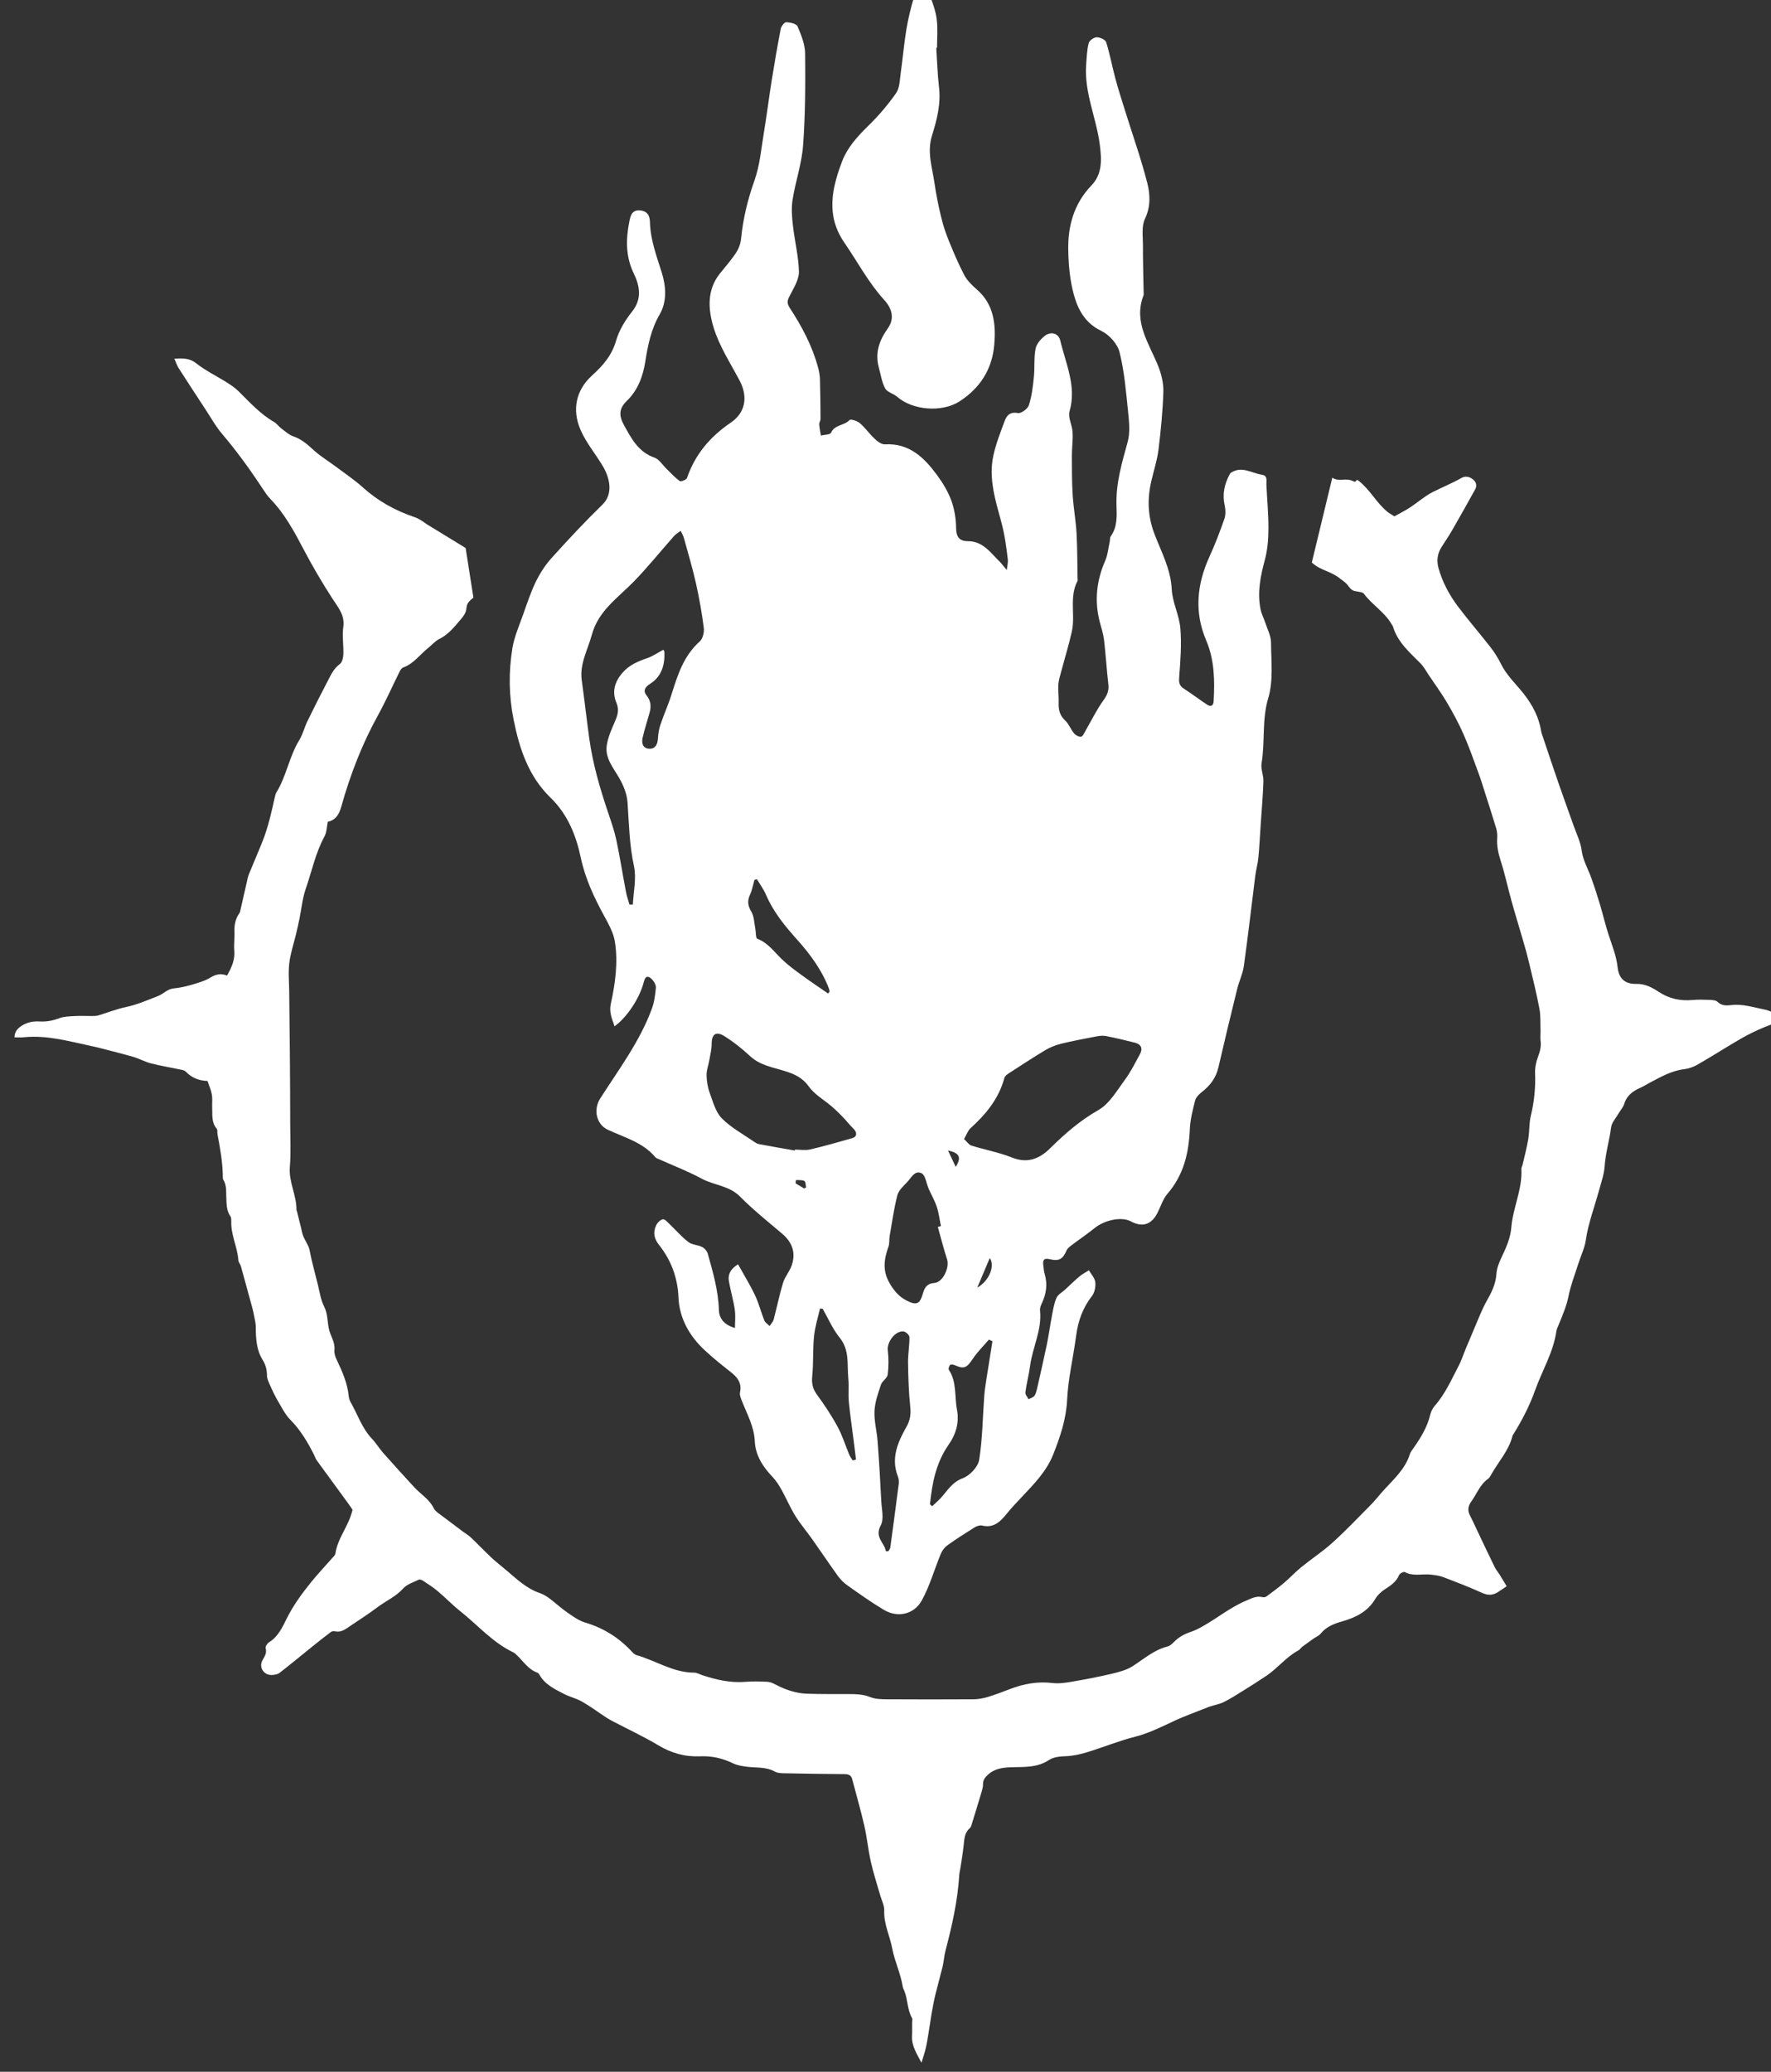 <?xml version="1.0" encoding="UTF-8" standalone="no"?>
<!-- Created with Inkscape (http://www.inkscape.org/) -->

<svg
   xmlns:dc="http://purl.org/dc/elements/1.1/"
   xmlns:cc="http://creativecommons.org/ns#"
   xmlns:rdf="http://www.w3.org/1999/02/22-rdf-syntax-ns#"
   xmlns:svg="http://www.w3.org/2000/svg"
   xmlns="http://www.w3.org/2000/svg"
   xmlns:sodipodi="http://sodipodi.sourceforge.net/DTD/sodipodi-0.dtd"
   xmlns:inkscape="http://www.inkscape.org/namespaces/inkscape"
   width="10.68mm"
   height="12.49mm"
   viewBox="0 0 10.68 12.49"
   version="1.1"
   id="svg8630"
   inkscape:version="0.92.5 (2060ec1f9f, 2020-04-08)"
   sodipodi:docname="allies-nighthaunt.svg">
  <rect x="0" y="0" width="10.68" height="12.49" fill="#333333" stroke="none"/>
  <defs
     id="defs8624">
    <clipPath
       clipPathUnits="userSpaceOnUse"
       id="clipPath5893">
      <path
         d="m 393.017,247.985 h 30.274 v 35.41 h -30.274 z"
         id="path5891"
         inkscape:connector-curvature="0" />
    </clipPath>
  </defs>
  <sodipodi:namedview
     id="base"
     pagecolor="#ffffff"
     bordercolor="#666666"
     borderopacity="1.0"
     inkscape:pageopacity="0.0"
     inkscape:pageshadow="2"
     inkscape:zoom="0.35"
     inkscape:cx="-945.532"
     inkscape:cy="-90.682582"
     inkscape:document-units="mm"
     inkscape:current-layer="layer1"
     showgrid="false"
     fit-margin-top="0"
     fit-margin-left="0"
     fit-margin-right="0"
     fit-margin-bottom="0"
     inkscape:window-width="1920"
     inkscape:window-height="1017"
     inkscape:window-x="-8"
     inkscape:window-y="-8"
     inkscape:window-maximized="1" />
  <g
     inkscape:label="Layer 1"
     inkscape:groupmode="layer"
     id="layer1"
     transform="translate(-356.005,-112.35)">
    <g
       transform="matrix(0.353,0,0,-0.353,217.357,212.324)"
       id="g5887">
      <g
         id="g5889"
         clip-path="url(#clipPath5893)">
        <g
           id="g5895"
           transform="translate(415.531,275.055)">
          <path
             d="m 0,0 c 0.107,-0.077 0.235,0.003 0.353,-0.059 0.077,-0.04 0.035,0.056 0.102,0.002 0.207,-0.17 0.279,-0.349 0.482,-0.523 0.031,-0.026 0.069,-0.046 0.123,-0.081 0.084,0.047 0.179,0.094 0.268,0.152 0.13,0.085 0.248,0.191 0.384,0.261 0.164,0.084 0.336,0.152 0.497,0.244 C 2.27,0.031 2.34,0.019 2.398,-0.026 2.46,-0.074 2.477,-0.134 2.439,-0.203 2.309,-0.438 2.178,-0.672 2.044,-0.904 1.988,-1.001 1.923,-1.094 1.864,-1.189 1.793,-1.301 1.78,-1.424 1.815,-1.547 c 0.066,-0.236 0.181,-0.451 0.326,-0.646 0.18,-0.239 0.377,-0.466 0.561,-0.702 0.069,-0.089 0.13,-0.186 0.18,-0.287 0.095,-0.194 0.253,-0.339 0.384,-0.504 0.153,-0.195 0.265,-0.403 0.303,-0.649 0.006,-0.035 0.02,-0.069 0.032,-0.103 0.09,-0.268 0.179,-0.537 0.272,-0.804 0.081,-0.234 0.167,-0.467 0.249,-0.7 0.05,-0.141 0.119,-0.28 0.138,-0.425 0.023,-0.17 0.107,-0.311 0.163,-0.465 0.054,-0.15 0.103,-0.302 0.149,-0.455 0.052,-0.172 0.092,-0.349 0.148,-0.52 0.059,-0.181 0.132,-0.356 0.153,-0.549 0.022,-0.202 0.125,-0.294 0.326,-0.29 0.145,0.003 0.268,-0.063 0.373,-0.133 0.184,-0.122 0.371,-0.16 0.583,-0.142 0.097,0.009 0.196,0.006 0.294,0.002 C 6.494,-8.921 6.552,-8.924 6.581,-8.952 6.65,-9.02 6.732,-9.018 6.813,-9.008 7.008,-8.983 7.192,-9.047 7.377,-9.082 7.501,-9.105 7.614,-9.185 7.761,-9.253 7.616,-9.303 7.493,-9.337 7.376,-9.387 7.243,-9.443 7.112,-9.505 6.987,-9.577 6.737,-9.722 6.493,-9.879 6.242,-10.023 6.172,-10.064 6.09,-10.093 6.01,-10.103 5.792,-10.129 5.61,-10.236 5.422,-10.334 5.368,-10.363 5.315,-10.397 5.258,-10.422 5.132,-10.478 5.03,-10.553 4.987,-10.695 4.97,-10.752 4.925,-10.8 4.894,-10.853 4.848,-10.934 4.774,-11.011 4.763,-11.096 4.734,-11.32 4.667,-11.537 4.652,-11.763 4.642,-11.9 4.595,-12.034 4.558,-12.167 c -0.077,-0.284 -0.183,-0.558 -0.227,-0.852 -0.019,-0.135 -0.083,-0.264 -0.125,-0.396 -0.059,-0.187 -0.132,-0.371 -0.17,-0.562 -0.034,-0.171 -0.102,-0.324 -0.165,-0.482 -0.015,-0.038 -0.037,-0.076 -0.043,-0.116 -0.051,-0.363 -0.244,-0.675 -0.364,-1.013 -0.096,-0.269 -0.227,-0.52 -0.378,-0.761 -0.003,-0.004 -0.006,-0.009 -0.007,-0.013 -0.062,-0.253 -0.24,-0.442 -0.363,-0.661 -0.015,-0.027 -0.031,-0.058 -0.055,-0.075 -0.141,-0.1 -0.195,-0.263 -0.292,-0.396 -0.052,-0.073 -0.06,-0.15 -0.016,-0.233 0.039,-0.073 0.072,-0.149 0.108,-0.224 0.104,-0.219 0.207,-0.438 0.314,-0.656 0.022,-0.045 0.056,-0.084 0.083,-0.127 0.04,-0.064 0.078,-0.129 0.121,-0.199 -0.053,-0.035 -0.091,-0.06 -0.129,-0.086 -0.09,-0.065 -0.177,-0.078 -0.287,-0.029 -0.22,0.1 -0.447,0.187 -0.673,0.273 -0.066,0.024 -0.139,0.033 -0.21,0.041 -0.146,0.016 -0.298,-0.034 -0.441,0.043 -0.019,0.011 -0.085,-0.022 -0.097,-0.049 -0.049,-0.119 -0.145,-0.181 -0.247,-0.247 -0.063,-0.041 -0.124,-0.099 -0.162,-0.164 -0.129,-0.216 -0.333,-0.315 -0.561,-0.381 -0.141,-0.04 -0.274,-0.09 -0.371,-0.21 -0.031,-0.038 -0.084,-0.058 -0.126,-0.088 -0.063,-0.044 -0.125,-0.089 -0.187,-0.135 -0.024,-0.019 -0.041,-0.049 -0.067,-0.063 -0.208,-0.111 -0.352,-0.302 -0.544,-0.432 -0.132,-0.089 -0.267,-0.174 -0.402,-0.258 -0.109,-0.067 -0.217,-0.138 -0.332,-0.194 -0.076,-0.038 -0.166,-0.05 -0.247,-0.079 -0.116,-0.043 -0.229,-0.092 -0.345,-0.135 -0.308,-0.114 -0.589,-0.293 -0.914,-0.375 -0.278,-0.07 -0.546,-0.181 -0.822,-0.265 -0.117,-0.036 -0.241,-0.064 -0.363,-0.069 -0.106,-0.004 -0.209,-0.011 -0.297,-0.068 -0.184,-0.122 -0.39,-0.116 -0.597,-0.12 -0.155,-0.003 -0.309,-0.011 -0.436,-0.124 -0.053,-0.047 -0.091,-0.094 -0.089,-0.169 10e-4,-0.04 -0.01,-0.081 -0.022,-0.12 -0.054,-0.182 -0.11,-0.364 -0.166,-0.546 -0.009,-0.029 -0.017,-0.065 -0.038,-0.083 -0.094,-0.08 -0.093,-0.189 -0.105,-0.297 -0.014,-0.128 -0.036,-0.255 -0.055,-0.381 -0.006,-0.041 -0.018,-0.082 -0.02,-0.122 -0.027,-0.441 -0.124,-0.869 -0.236,-1.294 -0.022,-0.084 -0.026,-0.174 -0.046,-0.259 -0.04,-0.165 -0.087,-0.329 -0.127,-0.494 -0.024,-0.1 -0.042,-0.201 -0.061,-0.303 -0.012,-0.066 -0.02,-0.132 -0.031,-0.198 -0.022,-0.132 -0.04,-0.265 -0.068,-0.396 -0.019,-0.088 -0.051,-0.174 -0.077,-0.261 -0.078,0.151 -0.169,0.286 -0.161,0.453 0.004,0.078 10e-4,0.155 0.002,0.233 0,0.026 0.009,0.057 -0.002,0.077 -0.083,0.144 -0.07,0.315 -0.132,0.465 -0.01,0.024 -0.023,0.047 -0.027,0.072 -0.035,0.224 -0.138,0.432 -0.179,0.65 -0.04,0.216 -0.146,0.418 -0.137,0.646 0.004,0.089 -0.045,0.179 -0.07,0.268 -0.054,0.188 -0.115,0.375 -0.158,0.565 -0.046,0.206 -0.066,0.417 -0.113,0.623 -0.061,0.266 -0.138,0.529 -0.207,0.794 -0.018,0.067 -0.064,0.082 -0.129,0.083 -0.335,0.002 -0.671,0.007 -1.007,0.014 -0.061,10e-4 -0.131,0 -0.182,0.028 -0.153,0.086 -0.321,0.063 -0.483,0.084 -0.08,0.01 -0.164,0.025 -0.236,0.059 -0.177,0.086 -0.36,0.127 -0.555,0.119 -0.26,-0.012 -0.495,0.053 -0.721,0.189 -0.247,0.148 -0.51,0.27 -0.766,0.404 -0.041,0.022 -0.083,0.044 -0.121,0.069 -0.137,0.09 -0.269,0.189 -0.411,0.27 -0.097,0.056 -0.211,0.082 -0.311,0.133 -0.16,0.083 -0.326,0.16 -0.42,0.328 -0.008,0.013 -0.019,0.03 -0.031,0.034 -0.157,0.053 -0.24,0.192 -0.352,0.297 -0.019,0.017 -0.036,0.039 -0.059,0.049 -0.357,0.169 -0.612,0.469 -0.915,0.709 -0.132,0.105 -0.25,0.229 -0.38,0.338 -0.079,0.066 -0.167,0.122 -0.252,0.179 -0.02,0.013 -0.054,0.026 -0.072,0.018 -0.092,-0.045 -0.202,-0.078 -0.267,-0.151 -0.125,-0.139 -0.292,-0.21 -0.436,-0.318 -0.152,-0.114 -0.313,-0.217 -0.471,-0.324 -0.077,-0.052 -0.15,-0.112 -0.254,-0.09 -0.024,0.005 -0.057,0.003 -0.074,-0.011 -0.11,-0.082 -0.217,-0.168 -0.324,-0.254 -0.184,-0.148 -0.366,-0.3 -0.553,-0.444 -0.034,-0.027 -0.088,-0.034 -0.133,-0.036 -0.134,-0.005 -0.223,0.128 -0.161,0.246 0.036,0.069 0.082,0.126 0.056,0.214 -0.007,0.026 0.029,0.079 0.058,0.098 0.155,0.095 0.228,0.256 0.302,0.405 0.114,0.229 0.263,0.431 0.421,0.627 0.117,0.144 0.246,0.279 0.368,0.419 0.017,0.019 0.04,0.04 0.043,0.062 0.036,0.268 0.229,0.47 0.293,0.751 -0.021,0.031 -0.055,0.082 -0.091,0.131 -0.173,0.238 -0.348,0.474 -0.52,0.712 -0.021,0.029 -0.032,0.066 -0.048,0.098 -0.109,0.215 -0.23,0.421 -0.404,0.596 -0.085,0.086 -0.142,0.201 -0.205,0.308 -0.053,0.088 -0.097,0.182 -0.139,0.276 -0.025,0.056 -0.055,0.117 -0.055,0.175 0,0.097 -0.024,0.183 -0.074,0.263 -0.109,0.176 -0.116,0.371 -0.117,0.568 -0.001,0.061 -0.017,0.121 -0.028,0.181 -0.009,0.05 -0.02,0.101 -0.034,0.15 -0.063,0.234 -0.127,0.467 -0.192,0.7 -0.01,0.034 -0.04,0.065 -0.043,0.099 -0.015,0.226 -0.129,0.434 -0.122,0.664 0,0.03 0.002,0.067 -0.014,0.089 -0.069,0.101 -0.067,0.214 -0.071,0.328 -0.004,0.101 0.007,0.207 -0.052,0.3 -0.008,0.012 -0.007,0.03 -0.007,0.045 -0.003,0.248 -0.045,0.491 -0.092,0.733 -0.006,0.031 0.005,0.072 -0.012,0.091 -0.095,0.11 -0.072,0.243 -0.078,0.37 -0.003,0.072 0.007,0.146 -0.006,0.217 -0.013,0.075 -0.046,0.146 -0.074,0.229 -0.143,0.004 -0.269,0.052 -0.37,0.158 -0.016,0.017 -0.045,0.027 -0.069,0.032 -0.175,0.037 -0.352,0.066 -0.526,0.11 -0.103,0.026 -0.199,0.081 -0.302,0.111 -0.187,0.054 -0.377,0.101 -0.566,0.15 -0.05,0.013 -0.1,0.024 -0.15,0.035 -0.382,0.081 -0.76,0.191 -1.157,0.15 -0.049,-0.006 -0.1,-10e-4 -0.157,-10e-4 0.002,0.109 0.064,0.161 0.135,0.205 0.091,0.056 0.193,0.072 0.298,0.066 0.116,-0.006 0.224,0.014 0.333,0.056 0.08,0.03 0.172,0.031 0.259,0.036 0.098,0.006 0.196,10e-4 0.295,10e-4 0.036,0.001 0.073,-10e-4 0.107,0.009 0.162,0.048 0.32,0.112 0.484,0.146 0.188,0.04 0.361,0.117 0.538,0.185 0.094,0.036 0.161,0.122 0.273,0.132 0.107,0.01 0.213,0.035 0.316,0.065 0.107,0.032 0.219,0.064 0.313,0.122 0.093,0.056 0.177,0.074 0.28,0.032 0.077,0.137 0.138,0.268 0.124,0.427 -0.009,0.102 0.007,0.207 0.003,0.31 -0.005,0.117 0.012,0.227 0.081,0.324 0.006,0.009 0.011,0.018 0.014,0.028 0.038,0.17 0.077,0.339 0.116,0.509 0.01,0.045 0.019,0.091 0.036,0.134 0.077,0.19 0.16,0.379 0.236,0.57 0.094,0.239 0.149,0.489 0.205,0.739 0.007,0.03 0.013,0.062 0.029,0.088 0.171,0.278 0.218,0.611 0.389,0.89 0.061,0.1 0.089,0.22 0.141,0.327 0.115,0.236 0.234,0.471 0.356,0.704 0.051,0.099 0.099,0.199 0.197,0.27 0.04,0.03 0.058,0.109 0.06,0.167 0.006,0.155 -0.023,0.313 -0.001,0.465 0.029,0.204 -0.086,0.331 -0.184,0.483 -0.177,0.273 -0.342,0.554 -0.493,0.842 -0.162,0.308 -0.325,0.611 -0.57,0.864 -0.049,0.051 -0.09,0.113 -0.13,0.173 -0.216,0.329 -0.446,0.646 -0.701,0.946 -0.1,0.117 -0.175,0.255 -0.26,0.384 -0.159,0.242 -0.317,0.484 -0.473,0.727 -0.03,0.046 -0.047,0.101 -0.075,0.165 0.141,0.005 0.255,0.014 0.372,-0.079 0.161,-0.127 0.35,-0.218 0.525,-0.328 0.069,-0.044 0.139,-0.091 0.197,-0.148 0.191,-0.188 0.371,-0.389 0.608,-0.526 0.048,-0.028 0.082,-0.079 0.127,-0.113 0.066,-0.049 0.13,-0.109 0.206,-0.134 0.143,-0.049 0.245,-0.144 0.353,-0.242 0.119,-0.106 0.257,-0.189 0.385,-0.285 0.153,-0.114 0.312,-0.222 0.453,-0.349 0.258,-0.232 0.552,-0.393 0.878,-0.503 0.077,-0.026 0.146,-0.077 0.213,-0.124 l 0.659,-0.403 0.133,-0.848 c -0.203,-0.157 -0.039,-0.165 -0.211,-0.365 -0.108,-0.127 -0.215,-0.264 -0.375,-0.343 -0.067,-0.033 -0.119,-0.097 -0.18,-0.145 -0.144,-0.114 -0.252,-0.274 -0.435,-0.341 -0.025,-0.009 -0.046,-0.041 -0.059,-0.067 -0.124,-0.25 -0.237,-0.505 -0.371,-0.749 -0.274,-0.496 -0.475,-1.019 -0.627,-1.562 -0.036,-0.128 -0.096,-0.229 -0.23,-0.255 -0.018,-0.089 -0.018,-0.179 -0.055,-0.248 -0.155,-0.284 -0.218,-0.601 -0.323,-0.902 -0.055,-0.159 -0.07,-0.332 -0.104,-0.498 -0.019,-0.09 -0.038,-0.18 -0.06,-0.27 -0.039,-0.164 -0.095,-0.326 -0.115,-0.493 -0.02,-0.158 -0.004,-0.32 -0.002,-0.48 0.004,-0.392 0.009,-0.785 0.012,-1.177 0.003,-0.356 0.004,-0.711 0.005,-1.067 0,-0.252 0.015,-0.506 -0.006,-0.757 -0.023,-0.26 0.118,-0.489 0.113,-0.742 -10e-4,-0.005 0.005,-0.009 0.007,-0.014 0.025,-0.099 0.049,-0.198 0.074,-0.297 0.011,-0.044 0.018,-0.091 0.035,-0.133 0.034,-0.081 0.092,-0.156 0.108,-0.239 0.038,-0.201 0.095,-0.397 0.143,-0.595 0.03,-0.125 0.049,-0.256 0.106,-0.368 0.062,-0.123 0.054,-0.249 0.079,-0.373 0.024,-0.123 0.111,-0.231 0.097,-0.369 -0.005,-0.052 0.012,-0.112 0.036,-0.161 0.095,-0.201 0.186,-0.402 0.208,-0.627 0.003,-0.035 0.015,-0.072 0.032,-0.102 0.12,-0.21 0.194,-0.446 0.366,-0.627 0.07,-0.074 0.124,-0.165 0.192,-0.242 0.174,-0.197 0.351,-0.39 0.528,-0.583 0.11,-0.121 0.26,-0.205 0.335,-0.361 0.013,-0.027 0.037,-0.051 0.061,-0.07 0.148,-0.112 0.297,-0.223 0.445,-0.334 0.042,-0.031 0.088,-0.057 0.125,-0.092 0.119,-0.113 0.232,-0.232 0.352,-0.345 0.082,-0.077 0.172,-0.146 0.258,-0.219 0.177,-0.15 0.345,-0.312 0.573,-0.389 0.057,-0.02 0.112,-0.053 0.162,-0.09 0.103,-0.077 0.197,-0.166 0.303,-0.239 0.097,-0.067 0.198,-0.142 0.309,-0.174 0.316,-0.094 0.58,-0.261 0.802,-0.503 0.02,-0.022 0.046,-0.045 0.074,-0.053 0.329,-0.093 0.625,-0.299 0.984,-0.299 0.049,0 0.098,-0.03 0.147,-0.046 0.237,-0.077 0.476,-0.132 0.728,-0.111 0.123,0.011 0.248,0.006 0.371,0.001 0.044,-0.002 0.091,-0.019 0.13,-0.04 0.174,-0.092 0.357,-0.158 0.555,-0.164 0.232,-0.008 0.465,-0.005 0.698,-0.006 0.129,0 0.255,-10e-4 0.38,-0.052 0.084,-0.033 0.183,-0.036 0.275,-0.037 0.496,-0.003 0.993,-0.003 1.49,0 0.081,0.001 0.165,0.016 0.243,0.04 0.128,0.038 0.253,0.087 0.379,0.135 0.234,0.09 0.473,0.133 0.726,0.103 0.105,-0.013 0.217,0.003 0.323,0.021 0.228,0.039 0.456,0.082 0.681,0.135 0.124,0.03 0.255,0.062 0.361,0.129 0.195,0.124 0.368,0.281 0.601,0.339 0.042,0.011 0.08,0.048 0.112,0.08 0.079,0.079 0.17,0.131 0.276,0.166 0.077,0.025 0.152,0.064 0.223,0.105 0.246,0.139 0.466,0.321 0.73,0.431 0.092,0.038 0.175,0.087 0.28,0.061 0.022,-0.006 0.054,0 0.072,0.014 0.103,0.076 0.207,0.153 0.305,0.237 0.098,0.083 0.185,0.179 0.285,0.26 0.176,0.143 0.368,0.268 0.535,0.42 0.225,0.203 0.435,0.424 0.649,0.64 0.069,0.069 0.129,0.147 0.194,0.22 0.18,0.204 0.395,0.381 0.48,0.656 0.01,0.033 0.035,0.063 0.056,0.092 0.125,0.178 0.239,0.361 0.29,0.577 0.013,0.054 0.041,0.109 0.077,0.151 0.18,0.204 0.287,0.452 0.411,0.688 0.045,0.087 0.075,0.181 0.112,0.271 0.084,0.2 0.167,0.4 0.252,0.599 0.035,0.08 0.071,0.16 0.114,0.235 0.082,0.145 0.154,0.289 0.165,0.462 0.006,0.094 0.044,0.19 0.086,0.278 0.078,0.164 0.154,0.332 0.168,0.512 0.027,0.339 0.192,0.654 0.172,1.001 -10e-4,0.024 0.016,0.049 0.021,0.074 0.034,0.146 0.072,0.29 0.097,0.437 0.022,0.132 0.012,0.27 0.044,0.399 0.057,0.238 0.082,0.476 0.072,0.721 -0.004,0.095 0.017,0.197 0.051,0.286 0.034,0.09 0.056,0.175 0.043,0.271 -0.007,0.055 0.001,0.113 -10e-4,0.17 -0.004,0.128 0.004,0.26 -0.02,0.385 -0.05,0.263 -0.115,0.523 -0.177,0.783 -0.027,0.115 -0.059,0.23 -0.092,0.343 -0.067,0.233 -0.139,0.464 -0.204,0.697 -0.065,0.233 -0.115,0.471 -0.189,0.701 -0.04,0.126 -0.067,0.248 -0.058,0.38 C 2.821,-6.103 2.816,-6.044 2.8,-5.99 2.74,-5.788 2.674,-5.587 2.61,-5.386 2.576,-5.278 2.543,-5.169 2.504,-5.063 2.42,-4.836 2.34,-4.606 2.243,-4.385 2.162,-4.201 2.066,-4.023 1.964,-3.849 1.868,-3.685 1.754,-3.531 1.648,-3.372 1.602,-3.304 1.563,-3.228 1.505,-3.17 1.317,-2.981 1.112,-2.806 1.034,-2.536 1.031,-2.526 1.022,-2.519 1.017,-2.51 0.898,-2.298 0.682,-2.174 0.54,-1.983 c -0.008,0.011 -0.025,0.021 -0.039,0.024 -0.159,0.036 -0.148,0.004 -0.245,0.131 -0.03,0.04 -0.078,0.067 -0.118,0.1 -0.163,0.135 -0.333,0.136 -0.488,0.279"
             style="fill:#fff;fill-opacity:1;fill-rule:nonzero;stroke:none"
             id="path5897"
             inkscape:connector-curvature="0" />
        </g>
        <g
           id="g5899"
           transform="translate(406.369,263.06)">
          <path
             d="M 0,0 C -0.003,-0.019 -0.005,-0.037 -0.008,-0.056 0.041,-0.086 0.09,-0.115 0.139,-0.145 0.15,-0.139 0.161,-0.132 0.173,-0.126 0.164,-0.088 0.167,-0.029 0.144,-0.017 0.104,0.004 0.049,-0.004 0,0 M 2.597,0.504 C 2.645,0.403 2.684,0.321 2.729,0.224 2.83,0.386 2.796,0.462 2.597,0.504 m 0.5,-2.341 C 3.304,-1.723 3.403,-1.461 3.31,-1.333 3.242,-1.493 3.178,-1.646 3.097,-1.837 M 0.548,3.185 C 0.557,3.196 0.565,3.207 0.574,3.218 0.57,3.236 0.568,3.254 0.562,3.271 0.44,3.59 0.24,3.859 0.014,4.111 -0.192,4.341 -0.387,4.579 -0.511,4.868 -0.551,4.962 -0.614,5.047 -0.666,5.136 -0.681,5.133 -0.695,5.129 -0.71,5.126 -0.734,5.041 -0.749,4.953 -0.785,4.874 -0.833,4.769 -0.826,4.687 -0.764,4.584 -0.714,4.502 -0.715,4.39 -0.695,4.29 -0.683,4.232 -0.69,4.131 -0.661,4.12 -0.478,4.051 -0.374,3.897 -0.242,3.771 -0.137,3.67 -0.018,3.582 0.101,3.496 0.247,3.389 0.399,3.289 0.548,3.185 M 0.456,-2.199 C 0.44,-2.198 0.425,-2.196 0.41,-2.195 0.374,-2.353 0.324,-2.509 0.308,-2.669 0.285,-2.895 0.3,-3.125 0.277,-3.351 0.265,-3.474 0.285,-3.567 0.359,-3.667 0.486,-3.841 0.607,-4.022 0.709,-4.211 0.793,-4.364 0.844,-4.534 0.912,-4.696 0.926,-4.729 0.95,-4.759 0.969,-4.79 c 0.019,0.005 0.038,0.011 0.056,0.016 -0.013,0.108 -0.027,0.216 -0.04,0.324 -0.028,0.22 -0.061,0.439 -0.082,0.66 -0.012,0.132 0.004,0.267 -0.009,0.399 -0.024,0.238 0.026,0.485 -0.149,0.7 -0.119,0.146 -0.195,0.327 -0.289,0.492 m 1.833,-3.339 c 0.012,-0.011 0.024,-0.023 0.037,-0.034 0.047,0.045 0.097,0.088 0.142,0.135 0.116,0.125 0.194,0.275 0.381,0.344 0.12,0.044 0.261,0.194 0.28,0.314 0.058,0.36 0.06,0.728 0.087,1.093 0.007,0.094 0.022,0.187 0.036,0.28 0.034,0.217 0.069,0.435 0.104,0.652 -0.02,0.01 -0.04,0.02 -0.06,0.029 C 3.204,-2.833 3.101,-2.933 3.023,-3.05 2.916,-3.211 2.872,-3.234 2.709,-3.161 2.686,-3.151 2.642,-3.146 2.632,-3.158 2.615,-3.179 2.6,-3.226 2.612,-3.243 2.75,-3.452 2.706,-3.696 2.75,-3.922 2.792,-4.135 2.733,-4.342 2.611,-4.515 2.393,-4.825 2.325,-5.175 2.289,-5.538 M 1.536,-6.342 c 0.015,10e-4 0.029,0.003 0.044,0.004 0.01,0.02 0.028,0.04 0.031,0.061 0.049,0.362 0.098,0.724 0.144,1.086 0.005,0.041 0.001,0.088 -0.014,0.127 -0.123,0.311 -0.003,0.585 0.144,0.845 0.066,0.116 0.08,0.218 0.067,0.346 -0.027,0.25 -0.034,0.502 -0.038,0.753 -0.002,0.146 0.026,0.292 0.024,0.438 0,0.034 -0.064,0.092 -0.102,0.096 C 1.694,-2.574 1.551,-2.769 1.568,-2.908 1.584,-3.046 1.584,-3.189 1.566,-3.326 1.558,-3.386 1.472,-3.433 1.451,-3.496 1.403,-3.642 1.348,-3.793 1.341,-3.944 1.333,-4.116 1.381,-4.289 1.394,-4.462 1.42,-4.803 1.44,-5.144 1.457,-5.486 1.464,-5.625 1.506,-5.79 1.448,-5.898 1.336,-6.104 1.514,-6.195 1.536,-6.342 m 0.887,5.541 c 0.018,0.004 0.035,0.009 0.053,0.014 C 2.453,-0.678 2.44,-0.565 2.406,-0.46 2.371,-0.354 2.313,-0.254 2.267,-0.151 2.227,-0.059 2.212,0.082 2.144,0.116 2.026,0.174 1.964,0.027 1.89,-0.046 1.826,-0.11 1.751,-0.183 1.73,-0.265 1.673,-0.492 1.64,-0.726 1.6,-0.957 1.59,-1.018 1.599,-1.084 1.579,-1.14 1.501,-1.36 1.473,-1.558 1.611,-1.783 1.688,-1.909 1.77,-1.999 1.892,-2.06 c 0.166,-0.085 0.225,-0.06 0.276,0.122 0.03,0.105 0.07,0.17 0.198,0.18 0.144,0.011 0.26,0.263 0.215,0.402 -0.059,0.183 -0.106,0.37 -0.158,0.555 M -0.02,0.503 c 0.001,0.005 0.002,0.01 0.003,0.016 0.085,0 0.175,-0.016 0.256,0.002 C 0.482,0.578 0.722,0.646 0.962,0.715 1.046,0.74 1.047,0.815 0.978,0.88 0.912,0.944 0.855,1.019 0.791,1.085 0.734,1.144 0.674,1.201 0.612,1.255 0.48,1.369 0.316,1.46 0.218,1.598 0.06,1.82 -0.181,1.854 -0.402,1.921 -0.552,1.966 -0.679,2.015 -0.794,2.124 -0.928,2.249 -1.074,2.364 -1.229,2.46 -1.369,2.546 -1.441,2.487 -1.441,2.326 -1.441,2.234 -1.464,2.142 -1.48,2.05 -1.495,1.963 -1.529,1.877 -1.528,1.792 -1.526,1.69 -1.509,1.583 -1.474,1.488 -1.418,1.336 -1.374,1.161 -1.267,1.053 -1.108,0.892 -0.898,0.78 -0.709,0.649 -0.686,0.633 -0.66,0.617 -0.634,0.613 -0.429,0.575 -0.225,0.539 -0.02,0.503 M 2.871,0.7 C 2.921,0.654 2.953,0.601 2.997,0.588 3.226,0.516 3.466,0.473 3.689,0.384 3.953,0.278 4.159,0.362 4.338,0.538 4.591,0.789 4.853,1.016 5.168,1.196 5.353,1.301 5.478,1.52 5.612,1.702 5.715,1.84 5.793,1.997 5.876,2.15 5.928,2.245 5.897,2.318 5.791,2.345 5.627,2.387 5.463,2.425 5.298,2.458 5.248,2.468 5.192,2.463 5.142,2.454 4.938,2.415 4.733,2.377 4.532,2.328 4.439,2.305 4.345,2.269 4.263,2.22 4.055,2.096 3.852,1.962 3.649,1.831 3.615,1.809 3.571,1.78 3.561,1.747 3.467,1.392 3.247,1.125 2.982,0.885 2.938,0.846 2.917,0.78 2.871,0.7 m -5.716,4.004 h 0.058 c 0.01,0.219 0.064,0.449 0.019,0.656 -0.079,0.363 -0.085,0.725 -0.11,1.09 -0.01,0.143 -0.071,0.292 -0.143,0.417 -0.103,0.178 -0.246,0.341 -0.211,0.561 0.021,0.136 0.081,0.269 0.137,0.398 0.046,0.107 0.079,0.201 0.028,0.322 -0.08,0.187 -0.033,0.358 0.102,0.514 0.116,0.134 0.263,0.195 0.423,0.25 0.093,0.032 0.177,0.091 0.274,0.143 -0.003,0.006 0.019,-0.017 0.02,-0.041 C -2.24,8.793 -2.297,8.596 -2.495,8.472 -2.582,8.417 -2.615,8.353 -2.553,8.276 -2.478,8.182 -2.472,8.087 -2.501,7.982 -2.54,7.841 -2.586,7.702 -2.619,7.559 -2.643,7.461 -2.618,7.365 -2.498,7.365 c 0.101,0 0.134,0.083 0.14,0.18 0.005,0.078 0.017,0.159 0.043,0.233 0.058,0.174 0.135,0.341 0.189,0.516 0.104,0.333 0.208,0.659 0.482,0.904 0.052,0.046 0.078,0.156 0.069,0.23 -0.032,0.253 -0.077,0.505 -0.132,0.754 -0.059,0.263 -0.136,0.522 -0.208,0.782 -0.011,0.043 -0.036,0.082 -0.055,0.123 -0.039,-0.03 -0.083,-0.055 -0.115,-0.091 C -2.317,10.735 -2.536,10.46 -2.78,10.211 -3.049,9.937 -3.376,9.72 -3.487,9.314 -3.557,9.055 -3.699,8.816 -3.66,8.532 -3.614,8.203 -3.577,7.872 -3.532,7.543 -3.471,7.102 -3.346,6.676 -3.203,6.255 -3.152,6.104 -3.1,5.952 -3.067,5.797 -3.006,5.505 -2.96,5.21 -2.904,4.917 -2.89,4.845 -2.865,4.775 -2.845,4.704 m 1.802,-7.231 c 0,0.104 0.012,0.211 -0.003,0.314 -0.024,0.162 -0.071,0.32 -0.1,0.482 -0.019,0.111 0.017,0.206 0.156,0.291 0.1,-0.18 0.206,-0.351 0.291,-0.531 0.065,-0.137 0.101,-0.287 0.158,-0.428 0.015,-0.037 0.059,-0.063 0.09,-0.095 0.024,0.037 0.058,0.071 0.069,0.111 0.056,0.209 0.098,0.422 0.161,0.629 0.033,0.105 0.114,0.195 0.149,0.3 0.07,0.21 0.01,0.388 -0.161,0.534 -0.245,0.208 -0.498,0.409 -0.723,0.637 -0.187,0.189 -0.446,0.192 -0.659,0.308 -0.233,0.126 -0.483,0.221 -0.725,0.33 -0.021,0.009 -0.048,0.016 -0.062,0.033 -0.214,0.257 -0.528,0.337 -0.812,0.47 -0.199,0.092 -0.251,0.347 -0.131,0.534 0.317,0.497 0.676,0.971 0.882,1.532 0.042,0.114 0.059,0.239 0.069,0.361 C -2.39,3.332 -2.427,3.394 -2.463,3.43 -2.521,3.487 -2.572,3.494 -2.599,3.386 -2.667,3.109 -2.89,2.775 -3.1,2.625 c -0.043,0.128 -0.095,0.24 -0.064,0.382 0.077,0.352 0.127,0.711 0.069,1.069 -0.025,0.153 -0.11,0.3 -0.186,0.441 -0.17,0.313 -0.32,0.631 -0.395,0.985 -0.081,0.384 -0.225,0.744 -0.517,1.027 -0.376,0.364 -0.532,0.836 -0.631,1.332 -0.082,0.405 -0.087,0.816 -0.021,1.222 0.032,0.193 0.114,0.378 0.18,0.565 0.068,0.191 0.131,0.385 0.219,0.567 0.072,0.146 0.163,0.289 0.272,0.409 0.28,0.311 0.566,0.617 0.866,0.909 0.199,0.192 0.116,0.475 0.011,0.653 -0.125,0.212 -0.289,0.404 -0.385,0.628 -0.146,0.34 -0.08,0.673 0.198,0.926 0.188,0.17 0.338,0.343 0.411,0.596 0.051,0.177 0.156,0.348 0.272,0.494 0.176,0.221 0.131,0.442 0.029,0.653 -0.142,0.294 -0.135,0.591 -0.074,0.892 0.017,0.08 0.037,0.195 0.177,0.184 0.133,-0.009 0.171,-0.092 0.174,-0.201 0.008,-0.303 0.114,-0.58 0.203,-0.865 0.072,-0.233 0.09,-0.492 -0.037,-0.71 -0.148,-0.255 -0.202,-0.53 -0.246,-0.808 -0.041,-0.258 -0.129,-0.488 -0.316,-0.67 -0.133,-0.13 -0.139,-0.247 -0.046,-0.416 0.127,-0.229 0.244,-0.456 0.519,-0.552 0.08,-0.028 0.137,-0.124 0.205,-0.19 0.075,-0.072 0.144,-0.15 0.227,-0.21 0.02,-0.015 0.113,0.022 0.124,0.052 0.138,0.404 0.397,0.707 0.747,0.945 0.253,0.172 0.297,0.443 0.153,0.716 -0.157,0.298 -0.347,0.587 -0.444,0.904 -0.093,0.301 -0.123,0.637 0.102,0.922 0.094,0.118 0.196,0.232 0.278,0.357 0.047,0.071 0.08,0.16 0.088,0.245 0.034,0.342 0.113,0.668 0.229,0.994 0.091,0.255 0.114,0.536 0.159,0.807 0.05,0.299 0.087,0.601 0.135,0.901 0.047,0.295 0.098,0.59 0.155,0.883 0.009,0.043 0.063,0.111 0.095,0.11 0.067,-0.003 0.172,-0.026 0.191,-0.07 0.062,-0.147 0.128,-0.307 0.13,-0.462 C 0.161,18.718 0.16,18.193 0.121,17.671 0.099,17.36 -0.008,17.056 -0.058,16.745 -0.081,16.602 -0.07,16.45 -0.053,16.304 -0.024,16.041 0.043,15.78 0.05,15.517 0.054,15.387 -0.03,15.249 -0.094,15.126 -0.136,15.045 -0.171,14.994 -0.109,14.898 0.099,14.58 0.278,14.246 0.377,13.876 0.394,13.812 0.407,13.746 0.409,13.68 0.416,13.453 0.418,13.227 0.419,13 c 0,-0.032 -0.024,-0.064 -0.022,-0.095 0.004,-0.064 0.018,-0.127 0.028,-0.191 0.06,0.015 0.157,0.013 0.173,0.048 0.064,0.141 0.229,0.12 0.318,0.218 0.019,0.02 0.131,-0.016 0.175,-0.054 0.093,-0.08 0.164,-0.185 0.254,-0.268 0.047,-0.045 0.117,-0.097 0.174,-0.094 0.418,0.023 0.672,-0.228 0.892,-0.527 0.098,-0.133 0.186,-0.28 0.243,-0.434 0.054,-0.149 0.08,-0.314 0.081,-0.472 0.002,-0.153 0.062,-0.221 0.202,-0.221 0.257,0 0.384,-0.195 0.54,-0.347 0.034,-0.034 0.063,-0.074 0.124,-0.146 0.01,0.089 0.023,0.134 0.018,0.177 -0.026,0.22 -0.054,0.433 -0.114,0.652 -0.098,0.36 -0.217,0.737 -0.134,1.122 0.043,0.203 0.121,0.399 0.194,0.595 0.035,0.095 0.092,0.16 0.226,0.135 0.055,-0.01 0.169,0.073 0.188,0.136 0.05,0.154 0.068,0.32 0.085,0.483 0.016,0.16 -0.001,0.325 0.029,0.481 0.016,0.082 0.089,0.165 0.158,0.219 0.104,0.08 0.234,0.045 0.264,-0.08 0.093,-0.397 0.282,-0.78 0.158,-1.211 -0.029,-0.104 0.046,-0.235 0.052,-0.354 0.008,-0.136 -0.013,-0.273 -0.012,-0.409 0,-0.223 0,-0.447 0.014,-0.669 0.014,-0.218 0.054,-0.433 0.066,-0.651 0.014,-0.256 0.012,-0.513 0.017,-0.77 0,-0.014 0.005,-0.031 -10e-4,-0.042 C 4.664,9.954 4.775,9.649 4.712,9.365 4.66,9.131 4.588,8.902 4.527,8.67 4.508,8.599 4.485,8.527 4.481,8.454 4.475,8.355 4.491,8.254 4.487,8.154 4.483,8.035 4.503,7.935 4.598,7.848 4.662,7.788 4.694,7.696 4.751,7.627 4.778,7.595 4.834,7.565 4.87,7.571 4.901,7.577 4.924,7.635 4.946,7.673 5.048,7.848 5.136,8.032 5.254,8.195 5.318,8.284 5.349,8.359 5.336,8.467 5.307,8.718 5.292,8.97 5.263,9.22 5.251,9.323 5.218,9.423 5.191,9.524 5.095,9.887 5.133,10.237 5.284,10.58 c 0.042,0.098 0.051,0.21 0.075,0.316 0.007,0.033 0.001,0.073 0.018,0.097 0.117,0.165 0.103,0.351 0.098,0.537 -0.011,0.371 0.093,0.719 0.19,1.071 0.046,0.163 0.025,0.35 0.008,0.523 -0.035,0.34 -0.063,0.685 -0.146,1.015 -0.035,0.141 -0.177,0.298 -0.311,0.362 -0.28,0.134 -0.402,0.369 -0.472,0.628 -0.066,0.245 -0.089,0.507 -0.093,0.762 -0.006,0.408 0.099,0.785 0.395,1.093 0.19,0.198 0.176,0.441 0.144,0.696 -0.058,0.459 -0.269,0.893 -0.233,1.368 0.009,0.123 0.013,0.248 0.043,0.367 0.011,0.045 0.088,0.1 0.136,0.101 0.056,0.001 0.149,-0.041 0.163,-0.084 C 5.362,19.23 5.4,19.021 5.455,18.816 5.502,18.639 5.558,18.465 5.613,18.29 5.743,17.87 5.892,17.454 6.001,17.028 6.051,16.832 6.061,16.624 5.961,16.414 5.901,16.288 5.927,16.119 5.927,15.969 5.926,15.697 5.934,15.425 5.939,15.154 5.939,15.139 5.942,15.124 5.938,15.111 5.759,14.653 6.031,14.292 6.187,13.902 6.242,13.765 6.28,13.608 6.276,13.462 6.265,13.13 6.233,12.798 6.192,12.468 6.169,12.288 6.111,12.113 6.07,11.935 5.999,11.629 6.008,11.338 6.124,11.033 6.24,10.727 6.403,10.434 6.419,10.088 6.43,9.865 6.547,9.648 6.566,9.423 6.589,9.151 6.568,8.874 6.547,8.6 6.54,8.508 6.54,8.448 6.621,8.395 6.756,8.307 6.886,8.21 7.02,8.12 7.085,8.077 7.131,8.096 7.135,8.178 7.154,8.532 7.15,8.883 7.007,9.216 6.8,9.703 6.849,10.176 7.064,10.647 c 0.096,0.21 0.178,0.426 0.254,0.643 0.023,0.067 0.023,0.152 0.007,0.223 -0.045,0.193 -0.009,0.368 0.083,0.537 0.005,0.008 0.008,0.019 0.016,0.024 0.185,0.129 0.357,-10e-4 0.534,-0.029 0.105,-0.016 0.075,-0.101 0.078,-0.17 0.012,-0.25 0.036,-0.501 0.035,-0.751 C 8.07,10.946 8.056,10.763 8.01,10.592 7.935,10.314 7.879,10.039 7.935,9.753 7.95,9.671 7.992,9.595 8.018,9.515 8.054,9.405 8.114,9.293 8.115,9.181 8.117,8.863 8.157,8.527 8.068,8.231 7.957,7.859 8.015,7.487 7.954,7.119 7.937,7.021 7.988,6.912 7.985,6.809 7.977,6.563 7.955,6.318 7.939,6.073 7.926,5.883 7.917,5.693 7.899,5.504 7.889,5.401 7.859,5.299 7.846,5.195 7.781,4.682 7.723,4.168 7.651,3.656 7.633,3.522 7.569,3.395 7.537,3.262 7.427,2.816 7.319,2.37 7.216,1.922 7.174,1.742 7.073,1.61 6.929,1.499 6.883,1.463 6.832,1.411 6.818,1.356 6.778,1.196 6.735,1.032 6.728,0.868 6.711,0.459 6.622,0.084 6.345,-0.236 6.267,-0.327 6.23,-0.454 6.174,-0.564 6.07,-0.765 5.917,-0.812 5.717,-0.705 5.56,-0.622 5.271,-0.682 5.096,-0.825 4.971,-0.926 4.837,-1.016 4.709,-1.113 4.677,-1.138 4.638,-1.166 4.623,-1.202 4.559,-1.348 4.499,-1.391 4.336,-1.353 4.233,-1.328 4.215,-1.368 4.224,-1.451 4.229,-1.507 4.236,-1.565 4.252,-1.619 4.3,-1.789 4.273,-1.949 4.2,-2.105 4.182,-2.143 4.165,-2.188 4.169,-2.228 4.204,-2.557 4.044,-2.85 4.001,-3.164 3.98,-3.319 3.939,-3.472 3.919,-3.627 3.914,-3.663 3.953,-3.705 3.972,-3.744 c 0.036,0.019 0.083,0.031 0.103,0.06 0.027,0.042 0.037,0.096 0.049,0.146 0.054,0.241 0.11,0.481 0.16,0.722 0.035,0.172 0.059,0.346 0.092,0.519 0.019,0.097 0.035,0.198 0.075,0.286 0.026,0.056 0.095,0.093 0.145,0.138 0.082,0.076 0.162,0.155 0.248,0.227 0.048,0.04 0.106,0.069 0.16,0.104 C 5.042,-1.609 5.105,-1.674 5.113,-1.744 5.122,-1.821 5.102,-1.922 5.056,-1.982 4.897,-2.185 4.818,-2.411 4.785,-2.664 4.738,-3.027 4.649,-3.387 4.632,-3.75 4.616,-4.083 4.516,-4.378 4.397,-4.68 4.283,-4.97 4.077,-5.18 3.873,-5.397 3.776,-5.5 3.677,-5.603 3.589,-5.713 3.481,-5.846 3.367,-5.947 3.177,-5.901 3.138,-5.892 3.084,-5.912 3.047,-5.935 2.891,-6.033 2.735,-6.132 2.586,-6.239 2.538,-6.274 2.496,-6.33 2.473,-6.386 2.363,-6.651 2.286,-6.933 2.148,-7.182 2.022,-7.411 1.745,-7.488 1.497,-7.339 c -0.213,0.128 -0.416,0.272 -0.619,0.416 -0.062,0.043 -0.118,0.1 -0.162,0.16 -0.149,0.207 -0.291,0.419 -0.438,0.627 -0.095,0.135 -0.204,0.261 -0.291,0.402 -0.086,0.138 -0.15,0.291 -0.229,0.434 -0.045,0.081 -0.095,0.162 -0.158,0.228 -0.166,0.174 -0.293,0.369 -0.304,0.61 -0.012,0.257 -0.136,0.47 -0.224,0.698 -0.017,0.044 -0.038,0.095 -0.029,0.137 0.035,0.161 -0.045,0.259 -0.16,0.349 -0.15,0.118 -0.299,0.237 -0.439,0.367 -0.263,0.244 -0.437,0.547 -0.452,0.908 -0.015,0.341 -0.127,0.636 -0.334,0.897 -0.085,0.107 -0.102,0.214 -0.048,0.33 0.021,0.046 0.071,0.097 0.115,0.105 0.033,0.006 0.081,-0.05 0.117,-0.084 0.107,-0.102 0.204,-0.216 0.32,-0.305 0.063,-0.048 0.16,-0.047 0.234,-0.084 0.042,-0.021 0.085,-0.071 0.097,-0.116 0.088,-0.315 0.18,-0.629 0.19,-0.962 0.004,-0.135 0.081,-0.25 0.274,-0.305"
             style="fill:#fff;fill-opacity:1;fill-rule:nonzero;stroke:none"
             id="path5901"
             inkscape:connector-curvature="0" />
        </g>
        <g
           id="g5903"
           transform="translate(408.765,282.395)">
          <path
             d="M 0,0 C 0.015,-0.223 0.021,-0.447 0.047,-0.668 0.082,-0.956 0.011,-1.23 -0.072,-1.495 -0.161,-1.78 -0.069,-2.04 -0.03,-2.309 -0.003,-2.5 0.036,-2.691 0.081,-2.879 0.114,-3.019 0.159,-3.157 0.213,-3.29 0.295,-3.491 0.38,-3.693 0.481,-3.885 0.531,-3.978 0.614,-4.057 0.695,-4.128 0.988,-4.383 1.02,-4.725 0.991,-5.07 0.956,-5.485 0.751,-5.811 0.395,-6.039 c -0.296,-0.19 -0.798,-0.153 -1.064,0.081 -0.063,0.055 -0.169,0.077 -0.204,0.142 -0.058,0.11 -0.076,0.24 -0.109,0.362 -0.067,0.25 0.011,0.462 0.156,0.666 0.117,0.165 0.072,0.335 -0.063,0.483 -0.271,0.298 -0.455,0.651 -0.68,0.977 -0.316,0.458 -0.218,0.917 -0.042,1.383 0.093,0.246 0.264,0.431 0.449,0.613 0.175,0.171 0.338,0.36 0.477,0.561 0.062,0.089 0.061,0.225 0.078,0.342 0.035,0.248 0.056,0.499 0.097,0.746 0.031,0.186 0.076,0.37 0.13,0.551 0.016,0.053 0.081,0.121 0.13,0.127 C -0.206,1 -0.13,0.939 -0.109,0.89 -0.056,0.76 -0.009,0.624 0.008,0.486 0.028,0.326 0.013,0.163 0.013,0.001 0.008,0.001 0.004,0 0,0"
             style="fill:#fff;fill-opacity:1;fill-rule:nonzero;stroke:none"
             id="path5905"
             inkscape:connector-curvature="0" />
        </g>
      </g>
    </g>
  </g>
</svg>
